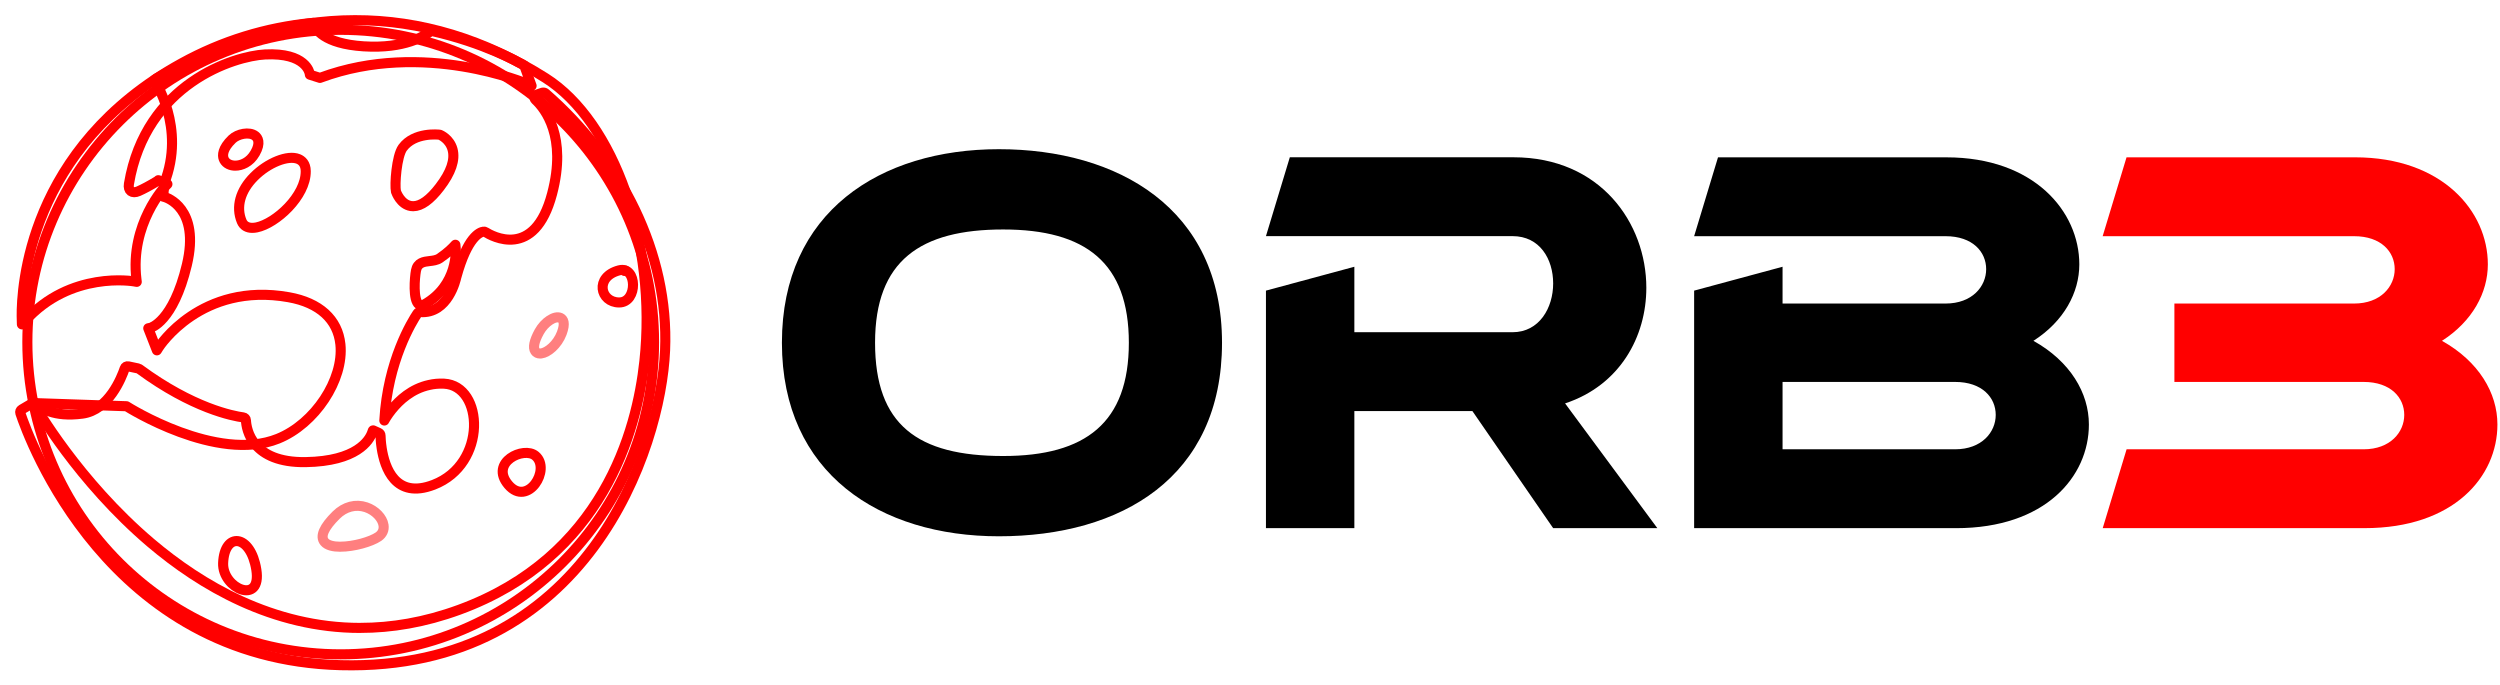 <svg width="124" height="34" viewBox="0 0 124 34" fill="none" xmlns="http://www.w3.org/2000/svg">
<path d="M16.899 32.455C8.329 32.455 1.357 25.508 1.357 16.967C1.357 8.427 8.329 1.479 16.899 1.479C25.469 1.479 32.441 8.427 32.441 16.967C32.441 25.508 25.469 32.455 16.899 32.455Z" stroke="#FF0000" stroke-width="0.5" stroke-linecap="round" stroke-linejoin="round"/>
<path d="M17.869 31.145C13.526 31.145 9.955 29.024 7.483 26.927C3.861 23.852 1.762 20.159 1.741 20.122L1.668 19.992L6.274 20.149L6.295 20.161C6.339 20.19 10.76 22.981 13.786 21.76C15.619 21.021 17.066 18.832 16.884 17.079C16.755 15.843 15.844 15.012 14.321 14.742C9.966 13.965 7.893 17.201 7.872 17.233L7.782 17.377L7.354 16.282L7.453 16.261C7.463 16.26 8.587 15.985 9.268 13.139C9.944 10.307 8.238 9.793 8.164 9.772L8.098 9.754L8.144 9.097C9.243 6.313 7.665 3.999 7.65 3.975L7.753 3.893C14.35 0.051 20.996 0.029 27.059 3.871C30.483 6.04 32.59 12.079 31.962 17.917C31.587 21.4 29.895 27.633 22.78 30.243C21.057 30.874 19.416 31.143 17.872 31.143L17.869 31.145Z" stroke="#FF0000" stroke-width="0.5" stroke-linecap="round" stroke-linejoin="round"/>
<path fill-rule="evenodd" clip-rule="evenodd" d="M26.907 4.597L26.614 4.698C26.507 4.735 26.476 4.871 26.559 4.949C27.033 5.389 28.134 6.77 27.383 9.613C26.51 12.922 24.379 11.7 24.08 11.511C24.053 11.493 24.02 11.483 23.988 11.489C23.801 11.511 23.186 11.739 22.638 13.731C22.638 13.734 22.636 13.738 22.634 13.743C22.611 13.853 22.227 15.581 20.843 15.479C20.788 15.476 20.734 15.498 20.705 15.544C20.442 15.936 19.229 17.896 19.063 20.858V20.853C19.085 20.816 19.209 20.591 19.438 20.306H19.44C19.797 19.86 20.415 19.281 21.291 19.093C21.517 19.04 21.76 19.018 22.023 19.03C23.998 19.125 24.187 23.014 21.507 24.045C19.611 24.773 19.08 23.202 18.93 22.222V22.217C18.888 21.946 18.878 21.721 18.874 21.603C18.874 21.547 18.84 21.496 18.791 21.473L18.511 21.347C18.511 21.347 18.494 21.34 18.489 21.366C18.487 21.371 18.468 21.43 18.455 21.464C18.316 21.843 17.701 22.881 15.16 22.921C12.499 22.962 12.223 21.313 12.198 20.843C12.195 20.772 12.14 20.714 12.069 20.704C11.559 20.636 9.564 20.257 6.909 18.301C6.892 18.289 6.872 18.279 6.852 18.275L6.359 18.171C6.284 18.155 6.21 18.196 6.186 18.269C6.028 18.736 5.391 20.344 4.085 20.516C2.647 20.706 2.008 20.227 1.804 20.019C1.755 19.968 1.678 19.956 1.619 19.992L1.074 20.313C1.013 20.349 0.986 20.422 1.008 20.488C1.417 21.726 5.367 32.699 16.899 32.993C29.122 33.308 32.78 22.249 32.988 17.378C33.195 12.533 30.782 7.873 27.057 4.629C27.016 4.593 26.959 4.581 26.907 4.6V4.597ZM11.067 27.931C11.126 26.369 12.432 26.479 12.714 28.259C12.995 30.04 11.023 29.197 11.067 27.931ZM25.216 24.047C24.262 22.926 25.985 22.122 26.558 22.608C27.349 23.275 26.174 25.167 25.216 24.047ZM30.71 15.002C29.769 15.002 29.474 13.733 30.71 13.408C31.604 13.176 31.651 15.002 30.71 15.002Z" stroke="#FF0000" stroke-width="0.5" stroke-linecap="round" stroke-linejoin="round"/>
<path d="M1.087 16.087L1.081 15.877C1.081 15.877 1.077 15.808 1.076 15.681C1.062 14.32 1.383 7.332 9.009 3.138C11.018 2.032 13.192 1.361 15.471 1.139L15.537 1.132L15.559 1.196C15.636 1.423 16.043 2.171 18.035 2.298C20.089 2.43 21.094 1.763 21.354 1.555L21.386 1.53L21.425 1.538C24.002 2.12 25.69 3.075 25.872 3.173L26.004 3.249L26.367 4.256L26.182 4.175C26.131 4.153 21.011 1.956 15.897 3.854L15.87 3.864L15.369 3.705L15.362 3.652C15.355 3.61 15.179 2.598 13.146 2.701C11.624 2.779 7.227 4.135 6.395 9.121C6.337 9.463 6.553 9.623 6.87 9.483C7.108 9.378 7.422 9.212 7.808 8.978L7.818 8.972L7.852 8.938L7.91 8.956L8.304 9.132L8.219 9.219C8.2 9.237 6.432 11.098 6.768 13.865L6.782 13.98L6.668 13.96C6.636 13.953 3.491 13.406 1.232 15.931L1.091 16.089L1.087 16.087Z" stroke="#FF0000" stroke-width="0.5" stroke-linecap="round" stroke-linejoin="round"/>
<path opacity="0.5" d="M26.789 17.534C26.683 17.534 26.598 17.494 26.546 17.416C26.427 17.241 26.493 16.918 26.744 16.458C27.008 15.975 27.517 15.64 27.796 15.767C27.933 15.83 28.056 16.013 27.862 16.529C27.646 17.099 27.164 17.492 26.841 17.531C26.824 17.532 26.806 17.534 26.789 17.534Z" stroke="#FF0000" stroke-width="0.5" stroke-linecap="round" stroke-linejoin="round"/>
<path opacity="0.5" d="M16.881 27.118C16.531 27.118 16.237 27.05 16.096 26.881C15.865 26.604 16.061 26.155 16.675 25.548C17.1 25.128 17.642 24.987 18.158 25.16C18.608 25.311 18.972 25.688 19.024 26.055C19.056 26.284 18.966 26.483 18.771 26.619C18.403 26.873 17.543 27.116 16.879 27.116L16.881 27.118Z" stroke="#FF0000" stroke-width="0.5" stroke-linecap="round" stroke-linejoin="round"/>
<path d="M31.015 13.425C31 13.428 30.985 13.431 30.97 13.437C30.985 13.433 31.002 13.428 31.015 13.425Z" fill="#FF0000" stroke="#FF0000" stroke-width="0.5" stroke-linecap="round" stroke-linejoin="round"/>
<path d="M12.514 11.302C12.259 11.302 12.078 11.192 11.989 10.981C11.69 10.263 11.913 9.452 12.604 8.76C13.293 8.068 14.277 7.675 14.796 7.885C14.963 7.953 15.162 8.112 15.165 8.489C15.177 9.73 13.679 11.086 12.731 11.279C12.655 11.294 12.582 11.302 12.514 11.302Z" stroke="#FF0000" stroke-width="0.5" stroke-linecap="round" stroke-linejoin="round"/>
<path d="M11.67 8.217C11.644 8.217 11.621 8.217 11.597 8.214C11.349 8.192 11.16 8.063 11.092 7.87C11.036 7.713 11.018 7.377 11.517 6.898C11.789 6.638 12.368 6.514 12.658 6.739C12.782 6.836 12.949 7.074 12.653 7.592C12.388 8.058 11.974 8.217 11.67 8.217Z" stroke="#FF0000" stroke-width="0.5" stroke-linecap="round" stroke-linejoin="round"/>
<path d="M20.905 15.143C20.849 15.143 20.807 15.121 20.782 15.104C20.476 14.887 20.566 13.78 20.632 13.423C20.707 13.018 21.026 12.981 21.306 12.949C21.483 12.929 21.666 12.907 21.812 12.807C22.215 12.533 22.456 12.279 22.458 12.277L22.587 12.14L22.604 12.328C22.604 12.347 22.75 14.141 21.036 15.107C20.985 15.136 20.941 15.146 20.904 15.146L20.905 15.143Z" stroke="#FF0000" stroke-width="0.5" stroke-linecap="round" stroke-linejoin="round"/>
<path d="M20.493 10.228C20.454 10.228 20.416 10.224 20.379 10.219C19.868 10.138 19.652 9.535 19.644 9.51L19.64 9.5C19.567 9.17 19.671 7.74 19.971 7.33C20.551 6.538 21.753 6.675 21.804 6.682L21.826 6.687C21.845 6.695 22.303 6.887 22.446 7.41C22.585 7.921 22.373 8.55 21.812 9.281C21.332 9.909 20.889 10.228 20.493 10.228Z" stroke="#FF0000" stroke-width="0.5" stroke-linecap="round" stroke-linejoin="round"/>
<path d="M49.543 26.6C43.664 26.6 38.783 23.496 38.783 17C38.783 10.504 43.664 7.4 49.543 7.4C55.422 7.4 60.612 10.317 60.612 17C60.612 23.683 55.612 26.6 49.543 26.6ZM49.757 22.618C53.858 22.618 55.991 20.959 55.991 17C55.991 13.041 53.858 11.382 49.757 11.382C45.656 11.382 43.403 12.923 43.403 17C43.403 21.077 45.513 22.618 49.757 22.618Z" fill="black"/>
<path d="M67.176 13.231V16.478H75.023C76.349 16.478 77.037 15.27 77.037 14.059C77.037 12.849 76.373 11.712 75.023 11.712H62.791L63.975 7.801H75.067C79.382 7.801 81.658 11.071 81.658 14.273C81.658 16.692 80.355 19.107 77.628 20.009L82.204 26.197H77.037L73.031 20.389H67.176V26.197H62.791V14.415L67.176 13.231Z" fill="black"/>
<path d="M88.415 13.231V15.056H96.499C97.825 15.056 98.514 14.202 98.514 13.35C98.514 12.498 97.849 11.715 96.499 11.715H84.029L85.213 7.804H96.544C100.882 7.804 103.134 10.483 103.134 13.113C103.134 14.51 102.375 15.934 100.858 16.905C102.683 17.923 103.609 19.49 103.609 21.054C103.609 23.638 101.452 26.197 97.018 26.197H84.029V14.415L88.415 13.231ZM88.415 22.285H96.974C98.3 22.285 98.988 21.431 98.988 20.579C98.988 19.727 98.324 18.944 96.974 18.944H88.415V22.285Z" fill="black"/>
<path d="M104.295 26.196L105.479 22.285H117.236C118.563 22.285 119.251 21.431 119.251 20.579C119.251 19.727 118.587 18.944 117.236 18.944H107.85V15.056H116.762C118.088 15.056 118.777 14.202 118.777 13.35C118.777 12.498 118.112 11.715 116.762 11.715H104.292L105.476 7.803H116.806C121.145 7.803 123.397 10.483 123.397 13.113C123.397 14.51 122.638 15.934 121.121 16.905C122.946 17.923 123.872 19.49 123.872 21.054C123.872 23.638 121.715 26.196 117.281 26.196H104.292H104.295Z" fill="#FF0000"/>
</svg>
